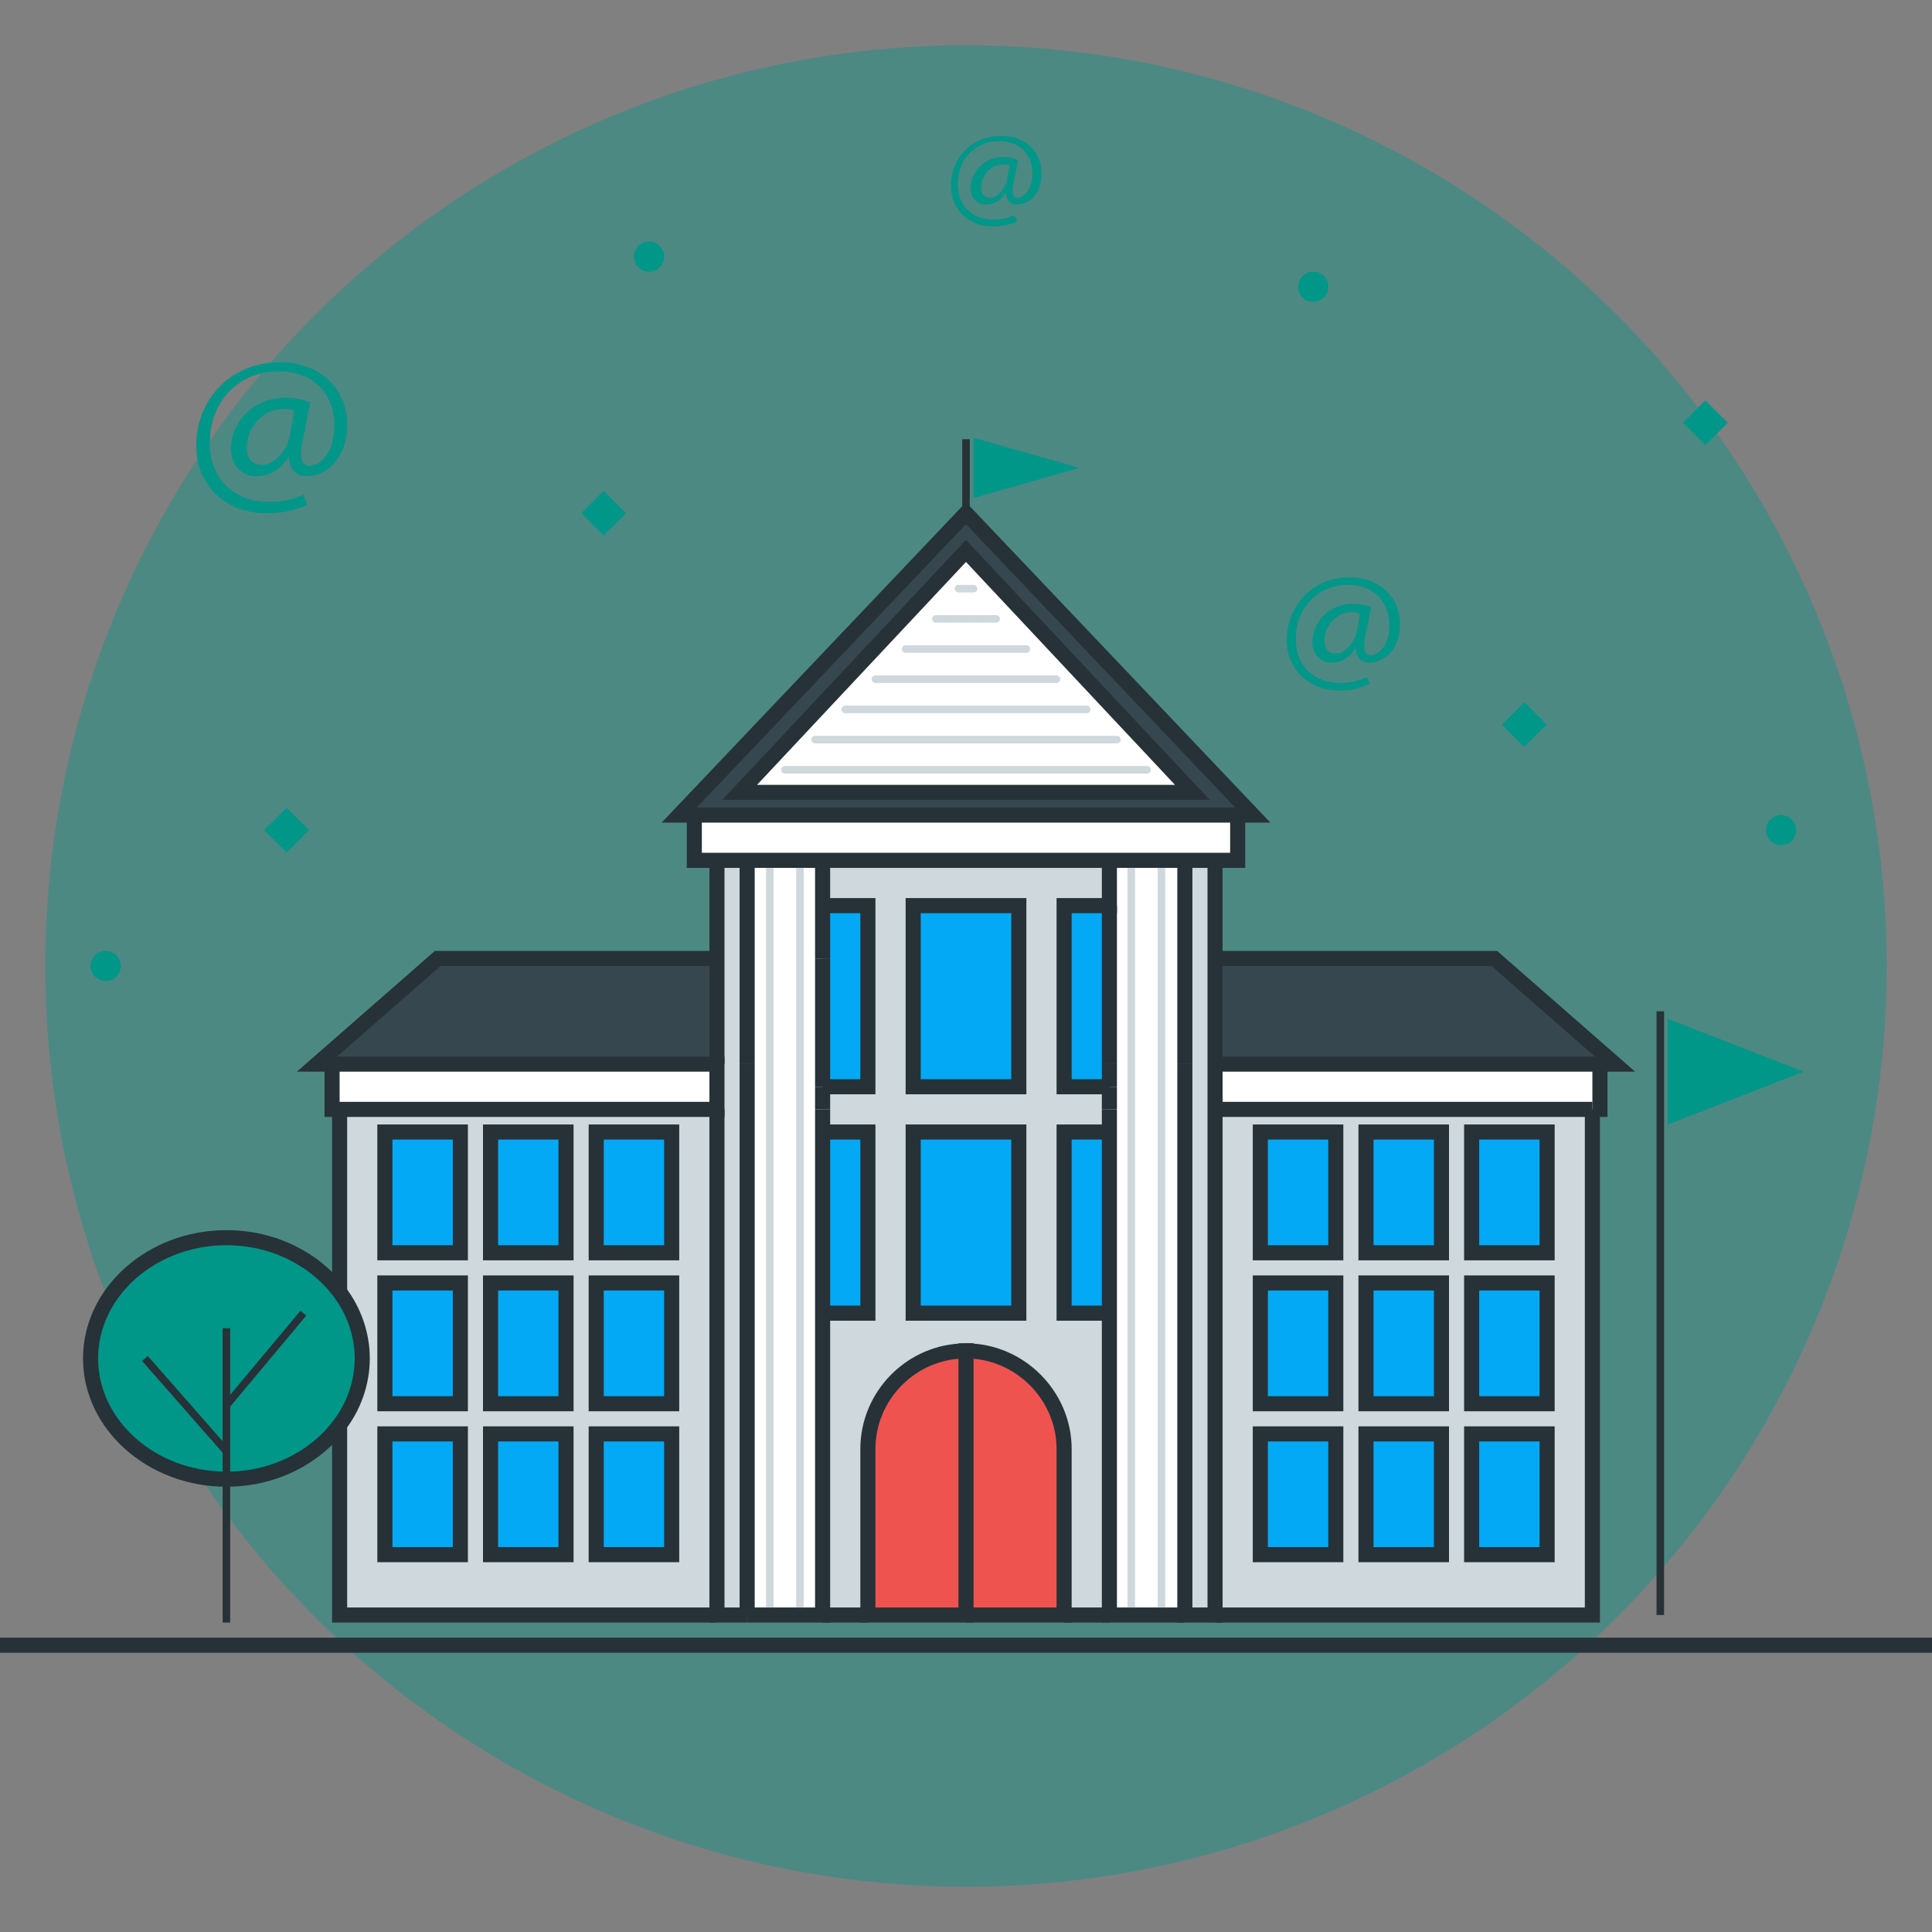 <?xml version="1.0" encoding="utf-8"?>
<!-- Generator: Adobe Illustrator 19.2.1, SVG Export Plug-In . SVG Version: 6.00 Build 0)  -->
<svg version="1.1" xmlns="http://www.w3.org/2000/svg" xmlns:xlink="http://www.w3.org/1999/xlink" x="0px" y="0px"
	 viewBox="0 0 256 256" style="enable-background:new 0 0 256 256;" xml:space="preserve">
<rect x="0" y="0" width="256" height="256" fill="#808080" stroke="none"/>
<style type="text/css">
	.st0{opacity:0.4;fill:#EF5350;}
	.st1{opacity:0.4;fill:#03A9F4;}
	.st2{opacity:0.4;fill:#009688;}
	.st3{fill:none;stroke:#263238;stroke-width:2;stroke-miterlimit:10;}
	.st4{display:none;}
	.st5{display:inline;fill:none;stroke:#263238;stroke-width:2;stroke-miterlimit:10;}
	.st6{fill:#37474F;}
	.st7{fill:#FFFFFF;}
	.st8{fill:#CFD8DC;}
	.st9{fill:#03A9F4;}
	.st10{fill:#EF5350;}
	.st11{fill:#009688;}
	.st12{fill:none;stroke:#263238;stroke-miterlimit:10;}
	.st13{fill:none;stroke:#CFD8DC;stroke-miterlimit:10;}
	.st14{fill:none;stroke:#CFD8DC;stroke-linecap:round;stroke-miterlimit:10;}
	.st15{display:inline;}
	.st16{fill:none;}
	.st17{display:inline;fill:none;stroke:#263238;stroke-width:2;stroke-linecap:round;stroke-miterlimit:10;}
	.st18{fill:none;stroke:#263238;stroke-width:2;stroke-linecap:round;stroke-miterlimit:10;}
	.st19{fill-rule:evenodd;clip-rule:evenodd;fill:none;stroke:#EF5350;stroke-width:2;stroke-miterlimit:10;}
	.st20{fill-rule:evenodd;clip-rule:evenodd;fill:#03A9F4;}
	.st21{fill-rule:evenodd;clip-rule:evenodd;fill:#009688;}
	.st22{fill:#EF5350;stroke:#263238;stroke-width:2;stroke-miterlimit:10;}
	.st23{fill:#009688;stroke:#263238;stroke-width:2;stroke-miterlimit:10;}
	.st24{fill:#03A9F4;stroke:#263238;stroke-width:2;stroke-miterlimit:10;}
	.st25{fill:#CFD8DC;stroke:#263238;stroke-width:2;stroke-miterlimit:10;}
	.st26{fill:#FFFFFF;stroke:#263238;stroke-width:2;stroke-miterlimit:10;}
	.st27{fill:#37474F;stroke:#263238;stroke-width:2;stroke-miterlimit:10;}
</style>
<g id="spheres">
	<circle class="st2" cx="128" cy="128" r="122"/>
	<line class="st3" x1="0" y1="218" x2="256" y2="218"/>
</g>
<g id="Ins">
	<g class="st4">
		<path class="st5" d="M109,147v3h6v24h-6v40h6v-22c0-7.2,5.8-13,13-13v-1v1c7.2,0,13,5.8,13,13v22h6v-40h-6v-24h6v-3 M135,174h-14
			v-24h14V174z"/>
		<path class="st5" d="M45,147v24.2c1.9,2.5,3,5.6,3,8.8s-1.1,6.3-3,8.8V214h50v-67H45z M61,206H51v-16h10V206z M61,186H51v-16h10
			V186z M61,166H51v-16h10V166z M75,206H65v-16h10V206z M75,186H65v-16h10V186z M75,166H65v-16h10V166z M89,206H79v-16h10V206z
			 M89,186H79v-16h10V186z M89,166H79v-16h10V166z"/>
		<path class="st5" d="M161,214h50v-67h-50V214z M195,150h10v16h-10V150z M195,170h10v16h-10V170z M195,190h10v16h-10V190z M181,150
			h10v16h-10V150z M181,170h10v16h-10V170z M181,190h10v16h-10V190z M167,150h10v16h-10V150z M167,170h10v16h-10V170z M177,190v16
			h-10v-16H177z"/>
		<polygon class="st5" points="128,68 90,108 166,108 		"/>
		<polygon class="st5" points="128,73 98,105 158,105 		"/>
		<polygon class="st5" points="95,127 58,127 42,141 44,141 95,141 		"/>
		<polygon class="st5" points="198,127 161,127 161,141 212,141 214,141 		"/>
		<rect x="121" y="150" class="st5" width="14" height="24"/>
		<rect x="51" y="150" class="st5" width="10" height="16"/>
		<rect x="65" y="150" class="st5" width="10" height="16"/>
		<rect x="79" y="150" class="st5" width="10" height="16"/>
		<rect x="51" y="170" class="st5" width="10" height="16"/>
		<rect x="65" y="170" class="st5" width="10" height="16"/>
		<rect x="79" y="170" class="st5" width="10" height="16"/>
		<rect x="51" y="190" class="st5" width="10" height="16"/>
		<rect x="65" y="190" class="st5" width="10" height="16"/>
		<rect x="79" y="190" class="st5" width="10" height="16"/>
		<rect x="167" y="150" class="st5" width="10" height="16"/>
		<rect x="181" y="150" class="st5" width="10" height="16"/>
		<rect x="195" y="150" class="st5" width="10" height="16"/>
		<rect x="167" y="170" class="st5" width="10" height="16"/>
		<rect x="181" y="170" class="st5" width="10" height="16"/>
		<rect x="195" y="170" class="st5" width="10" height="16"/>
		<rect x="167" y="190" class="st5" width="10" height="16"/>
		<rect x="181" y="190" class="st5" width="10" height="16"/>
		<rect x="195" y="190" class="st5" width="10" height="16"/>
		<rect x="109" y="150" class="st5" width="6" height="24"/>
		<rect x="141" y="150" class="st5" width="6" height="24"/>
		<path class="st5" d="M128,179v35h13v-22C141,184.8,135.2,179,128,179z"/>
		<path class="st5" d="M128,179c-7.2,0-13,5.8-13,13v22h13V179z"/>
		<polyline class="st5" points="211,147 161,147 161,144 161,141 212,141 212,147 211,147 		"/>
		<polyline class="st5" points="135,127 135,120 121,120 121,127 121,141 121,144 135,144 135,141 135,144 121,144 121,141 121,127 
			121,120 135,120 135,127 135,141 135,127 		"/>
		<polyline class="st5" points="157,141 157,147 157,141 157,127 157,141 		"/>
		<polyline class="st5" points="109,147 109,144 109,141 109,144 115,144 115,141 115,127 115,120 109,120 109,127 109,120 109,114 
			99,114 99,127 99,114 95,114 95,127 95,141 95,144 95,147 95,214 99,214 99,147 99,214 109,214 109,174 109,150 109,147 109,144 
			115,144 115,141 115,127 115,120 109,120 109,114 147,114 147,120 141,120 141,127 141,141 141,144 147,144 147,147 147,150 
			147,174 147,214 157,214 157,147 157,214 161,214 161,147 161,144 161,141 161,127 161,114 157,114 157,127 157,114 147,114 
			147,120 147,127 147,120 141,120 141,127 141,141 141,144 147,144 147,141 147,144 147,147 147,141 147,127 147,141 		"/>
		<polyline class="st5" points="99,141 99,147 99,141 99,127 99,141 		"/>
		<polyline class="st5" points="95,144 95,141 44,141 44,147 45,147 95,147 95,144 		"/>
		<polyline class="st5" points="109,114 99,114 95,114 92,114 92,108 164,108 164,114 161,114 157,114 147,114 109,114 109,127 
			109,141 109,127 		"/>
		<path class="st5" d="M45,171.2c-3.2-4.3-8.7-7.2-15-7.2c-9.9,0-18,7.2-18,16s8.1,16,18,16c6.3,0,11.8-2.8,15-7.2
			c1.9-2.5,3-5.6,3-8.8S46.9,173.7,45,171.2"/>
		<line class="st5" x1="30" y1="176" x2="30" y2="215"/>
		<line class="st5" x1="19.2" y1="180" x2="30" y2="192.3"/>
		<line class="st5" x1="40.2" y1="174" x2="30" y2="186.2"/>
		<line class="st5" x1="220" y1="134" x2="220" y2="214"/>
	</g>
	<g id="Live_Paint_1_">
		<g id="XMLID_2_">
			<g>
				<polygon class="st6" points="214,141 212,141 161,141 161,127 198,127 				"/>
				<polygon class="st7" points="212,141 212,147 211,147 161,147 161,144 161,141 				"/>
				<path class="st8" d="M211,147v67h-50v-67H211z M205,206v-16h-10v16H205z M205,186v-16h-10v16H205z M205,166v-16h-10v16H205z
					 M191,206v-16h-10v16H191z M191,186v-16h-10v16H191z M191,166v-16h-10v16H191z M177,206v-16h-10v16H177z M177,186v-16h-10v16
					H177z M177,166v-16h-10v16H177z"/>
				<rect x="195" y="190" class="st9" width="10" height="16"/>
				<rect x="195" y="170" class="st9" width="10" height="16"/>
				<rect x="195" y="150" class="st9" width="10" height="16"/>
				<rect x="181" y="190" class="st9" width="10" height="16"/>
				<rect x="181" y="170" class="st9" width="10" height="16"/>
				<rect x="181" y="150" class="st9" width="10" height="16"/>
				<rect x="167" y="190" class="st9" width="10" height="16"/>
				<rect x="167" y="170" class="st9" width="10" height="16"/>
				<rect x="167" y="150" class="st9" width="10" height="16"/>
				<path class="st6" d="M128,68l38,40h-2H92h-2L128,68z M158,105l-30-32l-30,32H158z"/>
				<polygon class="st7" points="164,108 164,114 161,114 157,114 147,114 109,114 99,114 95,114 92,114 92,108 				"/>
				<polygon class="st8" points="161,147 161,214 157,214 157,147 157,141 157,127 157,114 161,114 161,127 161,141 161,144 				"/>
				<polygon class="st7" points="128,73 158,105 98,105 				"/>
				<polygon class="st7" points="157,147 157,214 147,214 147,174 147,150 147,147 147,144 147,141 147,127 147,120 147,114 
					157,114 157,127 157,141 				"/>
				<path class="st8" d="M128,179c-7.2,0-13,5.9-13,13v22h-6v-40h6v-24h-6v-3v-3h6v-3v-14v-7h-6v-6h38v6h-6v7v14v3h6v3v3h-6v24h6v40
					h-6v-22C141,184.9,135.1,179,128,179z M135,174v-24h-14v24H135z M135,144v-3v-14v-7h-14v7v14v3H135z"/>
				<rect x="141" y="150" class="st9" width="6" height="24"/>
				<polygon class="st9" points="147,141 147,144 141,144 141,141 141,127 141,120 147,120 147,127 				"/>
				<path class="st10" d="M141,192v22h-13v-35C135.1,179,141,184.9,141,192z"/>
				<rect x="121" y="150" class="st9" width="14" height="24"/>
				<polygon class="st9" points="135,141 135,144 121,144 121,141 121,127 121,120 135,120 135,127 				"/>
				<path class="st10" d="M128,179v35h-13v-22C115,184.9,120.8,179,128,179z"/>
				<rect x="109" y="150" class="st9" width="6" height="24"/>
				<polygon class="st9" points="115,141 115,144 109,144 109,141 109,127 109,120 115,120 115,127 				"/>
				<polygon class="st7" points="109,174 109,214 99,214 99,147 99,141 99,127 99,114 109,114 109,120 109,127 109,141 109,144 
					109,147 109,150 				"/>
				<polygon class="st8" points="99,147 99,214 95,214 95,147 95,144 95,141 95,127 95,114 99,114 99,127 99,141 				"/>
				<path class="st8" d="M95,147v67H45v-25.2c1.9-2.5,3-5.6,3-8.8s-1.1-6.3-3-8.8V147H95z M89,206v-16H79v16H89z M89,186v-16H79v16
					H89z M89,166v-16H79v16H89z M75,206v-16H65v16H75z M75,186v-16H65v16H75z M75,166v-16H65v16H75z M61,206v-16H51v16H61z M61,186
					v-16H51v16H61z M61,166v-16H51v16H61z"/>
				<polygon class="st7" points="95,144 95,147 45,147 44,147 44,141 95,141 				"/>
				<polygon class="st6" points="95,127 95,141 44,141 42,141 58,127 				"/>
				<rect x="79" y="190" class="st9" width="10" height="16"/>
				<rect x="79" y="170" class="st9" width="10" height="16"/>
				<rect x="79" y="150" class="st9" width="10" height="16"/>
				<rect x="65" y="190" class="st9" width="10" height="16"/>
				<rect x="65" y="170" class="st9" width="10" height="16"/>
				<rect x="65" y="150" class="st9" width="10" height="16"/>
				<rect x="51" y="190" class="st9" width="10" height="16"/>
				<rect x="51" y="170" class="st9" width="10" height="16"/>
				<rect x="51" y="150" class="st9" width="10" height="16"/>
				<path class="st11" d="M30,196c-9.9,0-18-7.2-18-16s8.1-16,18-16c6.3,0,11.8,2.9,15,7.2c1.9,2.5,3,5.6,3,8.8s-1.1,6.3-3,8.8
					C41.8,193.1,36.3,196,30,196z"/>
			</g>
			<g>
				<line class="st3" x1="141" y1="214" x2="147" y2="214"/>
				<line class="st3" x1="128" y1="179" x2="128" y2="178"/>
				<line class="st3" x1="109" y1="214" x2="115" y2="214"/>
				<polyline class="st3" points="45,188.8 45,214 95,214 				"/>
				<line class="st3" x1="45" y1="147" x2="45" y2="171.2"/>
				<polyline class="st3" points="161,214 211,214 211,147 				"/>
				<polyline class="st3" points="164,108 166,108 128,68 90,108 92,108 				"/>
				<polygon class="st3" points="128,73 98,105 158,105 				"/>
				<polyline class="st3" points="95,127 58,127 42,141 44,141 				"/>
				<polyline class="st3" points="212,141 214,141 198,127 161,127 				"/>
				<rect x="121" y="150" class="st3" width="14" height="24"/>
				<rect x="51" y="150" class="st3" width="10" height="16"/>
				<rect x="65" y="150" class="st3" width="10" height="16"/>
				<rect x="79" y="150" class="st3" width="10" height="16"/>
				<rect x="51" y="170" class="st3" width="10" height="16"/>
				<rect x="65" y="170" class="st3" width="10" height="16"/>
				<rect x="79" y="170" class="st3" width="10" height="16"/>
				<rect x="51" y="190" class="st3" width="10" height="16"/>
				<rect x="65" y="190" class="st3" width="10" height="16"/>
				<rect x="79" y="190" class="st3" width="10" height="16"/>
				<rect x="167" y="150" class="st3" width="10" height="16"/>
				<rect x="181" y="150" class="st3" width="10" height="16"/>
				<rect x="195" y="150" class="st3" width="10" height="16"/>
				<rect x="167" y="170" class="st3" width="10" height="16"/>
				<rect x="181" y="170" class="st3" width="10" height="16"/>
				<rect x="195" y="170" class="st3" width="10" height="16"/>
				<rect x="167" y="190" class="st3" width="10" height="16"/>
				<rect x="181" y="190" class="st3" width="10" height="16"/>
				<rect x="195" y="190" class="st3" width="10" height="16"/>
				<polyline class="st3" points="109,174 115,174 115,150 109,150 				"/>
				<polyline class="st3" points="147,150 141,150 141,174 147,174 				"/>
				<path class="st3" d="M128,214h13v-22c0-7.1-5.9-13-13-13"/>
				<path class="st3" d="M128,179c-7.2,0-13,5.9-13,13v22h13V179z"/>
				<polyline class="st3" points="161,141 212,141 212,147 211,147 				"/>
				<line class="st3" x1="211" y1="147" x2="161" y2="147"/>
				<polygon class="st3" points="135,127 135,141 135,144 121,144 121,141 121,127 121,120 135,120 				"/>
				<line class="st3" x1="147" y1="144" x2="147" y2="141"/>
				<polyline class="st3" points="147,120 147,127 147,141 				"/>
				<polyline class="st3" points="157,141 157,127 157,114 				"/>
				<polyline class="st3" points="157,141 157,147 157,214 161,214 161,147 161,144 161,141 161,127 161,114 				"/>
				<polyline class="st3" points="147,147 147,150 147,174 147,214 157,214 				"/>
				<line class="st3" x1="147" y1="147" x2="147" y2="144"/>
				<polyline class="st3" points="147,114 147,120 141,120 141,127 141,141 141,144 147,144 				"/>
				<polyline class="st3" points="99,214 109,214 109,174 109,150 109,147 				"/>
				<polyline class="st3" points="95,147 95,214 99,214 				"/>
				<polyline class="st3" points="95,114 95,127 95,141 				"/>
				<polyline class="st3" points="109,144 115,144 115,141 115,127 115,120 109,120 				"/>
				<line class="st3" x1="109" y1="147" x2="109" y2="144"/>
				<polyline class="st3" points="99,114 99,127 99,141 				"/>
				<polyline class="st3" points="99,214 99,147 99,141 				"/>
				<polyline class="st3" points="95,144 95,141 44,141 44,147 45,147 95,147 95,144 				"/>
				<polyline class="st3" points="109,144 109,141 109,127 				"/>
				<polyline class="st3" points="109,114 99,114 95,114 92,114 92,108 164,108 164,114 161,114 157,114 147,114 109,114 109,120 
					109,127 				"/>
				<path class="st3" d="M45,171.2c-3.2-4.3-8.7-7.2-15-7.2c-9.9,0-18,7.2-18,16s8.1,16,18,16c6.3,0,11.8-2.9,15-7.2
					c1.9-2.5,3-5.6,3-8.8S46.9,173.7,45,171.2"/>
				<polyline class="st12" points="30,176 30,186.2 30,192.3 30,196 30,215 				"/>
				<line class="st12" x1="19.2" y1="180" x2="30" y2="192.3"/>
				<line class="st12" x1="40.2" y1="174" x2="30" y2="186.2"/>
				<line class="st12" x1="220" y1="134" x2="220" y2="214"/>
				<polyline class="st12" points="128,68.2 128,68 128,58.2 				"/>
			</g>
		</g>
	</g>
	<polygon class="st11" points="239,142 221,149 221,135 	"/>
	<polygon class="st11" points="143,62 129,66 129,58 	"/>
	<line class="st13" x1="102" y1="115" x2="102" y2="213"/>
	<line class="st13" x1="106" y1="115" x2="106" y2="213"/>
	<line class="st13" x1="149.9" y1="115" x2="149.9" y2="213"/>
	<line class="st13" x1="153.9" y1="115" x2="153.9" y2="213"/>
	<line class="st14" x1="104" y1="102" x2="152" y2="102"/>
	<line class="st14" x1="108" y1="98" x2="148" y2="98"/>
	<line class="st14" x1="112" y1="94" x2="144" y2="94"/>
	<line class="st14" x1="116" y1="90" x2="140" y2="90"/>
	<line class="st14" x1="120" y1="86" x2="136" y2="86"/>
	<line class="st14" x1="124" y1="82" x2="132" y2="82"/>
	<line class="st14" x1="127" y1="78" x2="129" y2="78"/>
	
		<rect x="35.9" y="107.9" transform="matrix(0.707 -0.707 0.707 0.707 -66.652 59.088)" class="st11" width="4.2" height="4.2"/>
	
		<rect x="77.9" y="65.9" transform="matrix(0.707 -0.707 0.707 0.707 -24.652 76.485)" class="st11" width="4.2" height="4.2"/>
	
		<rect x="199.9" y="93.9" transform="matrix(0.707 -0.707 0.707 0.707 -8.718 170.953)" class="st11" width="4.2" height="4.2"/>
	
		<rect x="223.9" y="53.9" transform="matrix(0.707 -0.707 0.707 0.707 26.596 176.208)" class="st11" width="4.2" height="4.2"/>
	<g>
		<path class="st11" d="M40.7,66.9C39,67.7,37.3,68,35.2,68c-5,0-9.2-3.4-9.2-9c0-5.9,4.4-11,11.1-11c5.3,0,8.9,3.5,8.9,8.3
			c0,4.3-2.6,6.8-5.4,6.8c-1.2,0-2.3-0.8-2.3-2.5h-0.1c-1.1,1.7-2.5,2.5-4.3,2.5c-1.8,0-3.3-1.4-3.3-3.6c0-3.6,3-6.8,7.2-6.8
			c1.3,0,2.5,0.3,3.3,0.6l-1,5.2c-0.5,2.2-0.1,3.2,0.9,3.2c1.6,0,3.3-1.9,3.3-5.3c0-4.2-2.7-7.2-7.4-7.2c-5,0-9.1,3.7-9.1,9.5
			c0,4.8,3.3,7.8,7.8,7.8c1.7,0,3.4-0.3,4.6-1L40.7,66.9z M39,54.4c-0.3-0.1-0.8-0.2-1.5-0.2c-2.7,0-4.8,2.4-4.8,5.2
			c0,1.3,0.7,2.2,2,2.2c1.8,0,3.4-2.1,3.7-3.9L39,54.4z"/>
	</g>
	<g>
		<path class="st11" d="M181.5,90.6c-1.3,0.6-2.5,0.9-4.1,0.9c-3.7,0-6.9-2.6-6.9-6.7c0-4.4,3.3-8.3,8.3-8.3c4,0,6.7,2.6,6.7,6.2
			c0,3.2-1.9,5.1-4.1,5.1c-0.9,0-1.8-0.6-1.7-1.9h-0.1c-0.8,1.3-1.9,1.9-3.2,1.9c-1.3,0-2.5-1-2.5-2.7c0-2.7,2.2-5.1,5.4-5.1
			c1,0,1.9,0.2,2.4,0.5l-0.8,3.9c-0.3,1.6-0.1,2.4,0.7,2.4c1.2,0,2.5-1.4,2.5-3.9c0-3.1-2-5.4-5.5-5.4c-3.7,0-6.9,2.8-6.9,7.2
			c0,3.6,2.5,5.8,5.9,5.8c1.3,0,2.5-0.3,3.5-0.8L181.5,90.6z M180.2,81.3c-0.2-0.1-0.6-0.2-1.1-0.2c-2,0-3.6,1.8-3.6,3.9
			c0,0.9,0.5,1.6,1.5,1.6c1.3,0,2.5-1.6,2.8-2.9L180.2,81.3z"/>
	</g>
	<g>
		<path class="st11" d="M134.8,29.3c-1,0.5-2,0.7-3.3,0.7c-3,0-5.5-2.1-5.5-5.4c0-3.6,2.6-6.6,6.7-6.6c3.2,0,5.3,2.1,5.3,5
			c0,2.6-1.5,4.1-3.3,4.1c-0.7,0-1.4-0.5-1.4-1.5h-0.1c-0.6,1-1.5,1.5-2.6,1.5c-1.1,0-2-0.8-2-2.2c0-2.1,1.8-4.1,4.3-4.1
			c0.8,0,1.5,0.2,2,0.4l-0.6,3.1c-0.3,1.3-0.1,1.9,0.5,1.9c0.9,0,2-1.2,2-3.2c0-2.5-1.6-4.3-4.4-4.3c-3,0-5.5,2.2-5.5,5.7
			c0,2.9,2,4.7,4.7,4.7c1,0,2-0.2,2.8-0.6L134.8,29.3z M133.8,21.9c-0.2-0.1-0.5-0.1-0.9-0.1c-1.6,0-2.9,1.4-2.9,3.1
			c0,0.8,0.4,1.3,1.2,1.3c1.1,0,2-1.3,2.2-2.3L133.8,21.9z"/>
	</g>
	<circle class="st11" cx="14" cy="128" r="2"/>
	<circle class="st11" cx="174" cy="38" r="2"/>
	<circle class="st11" cx="86" cy="34" r="2"/>
	<circle class="st11" cx="236" cy="110" r="2"/>
</g>
</svg>

